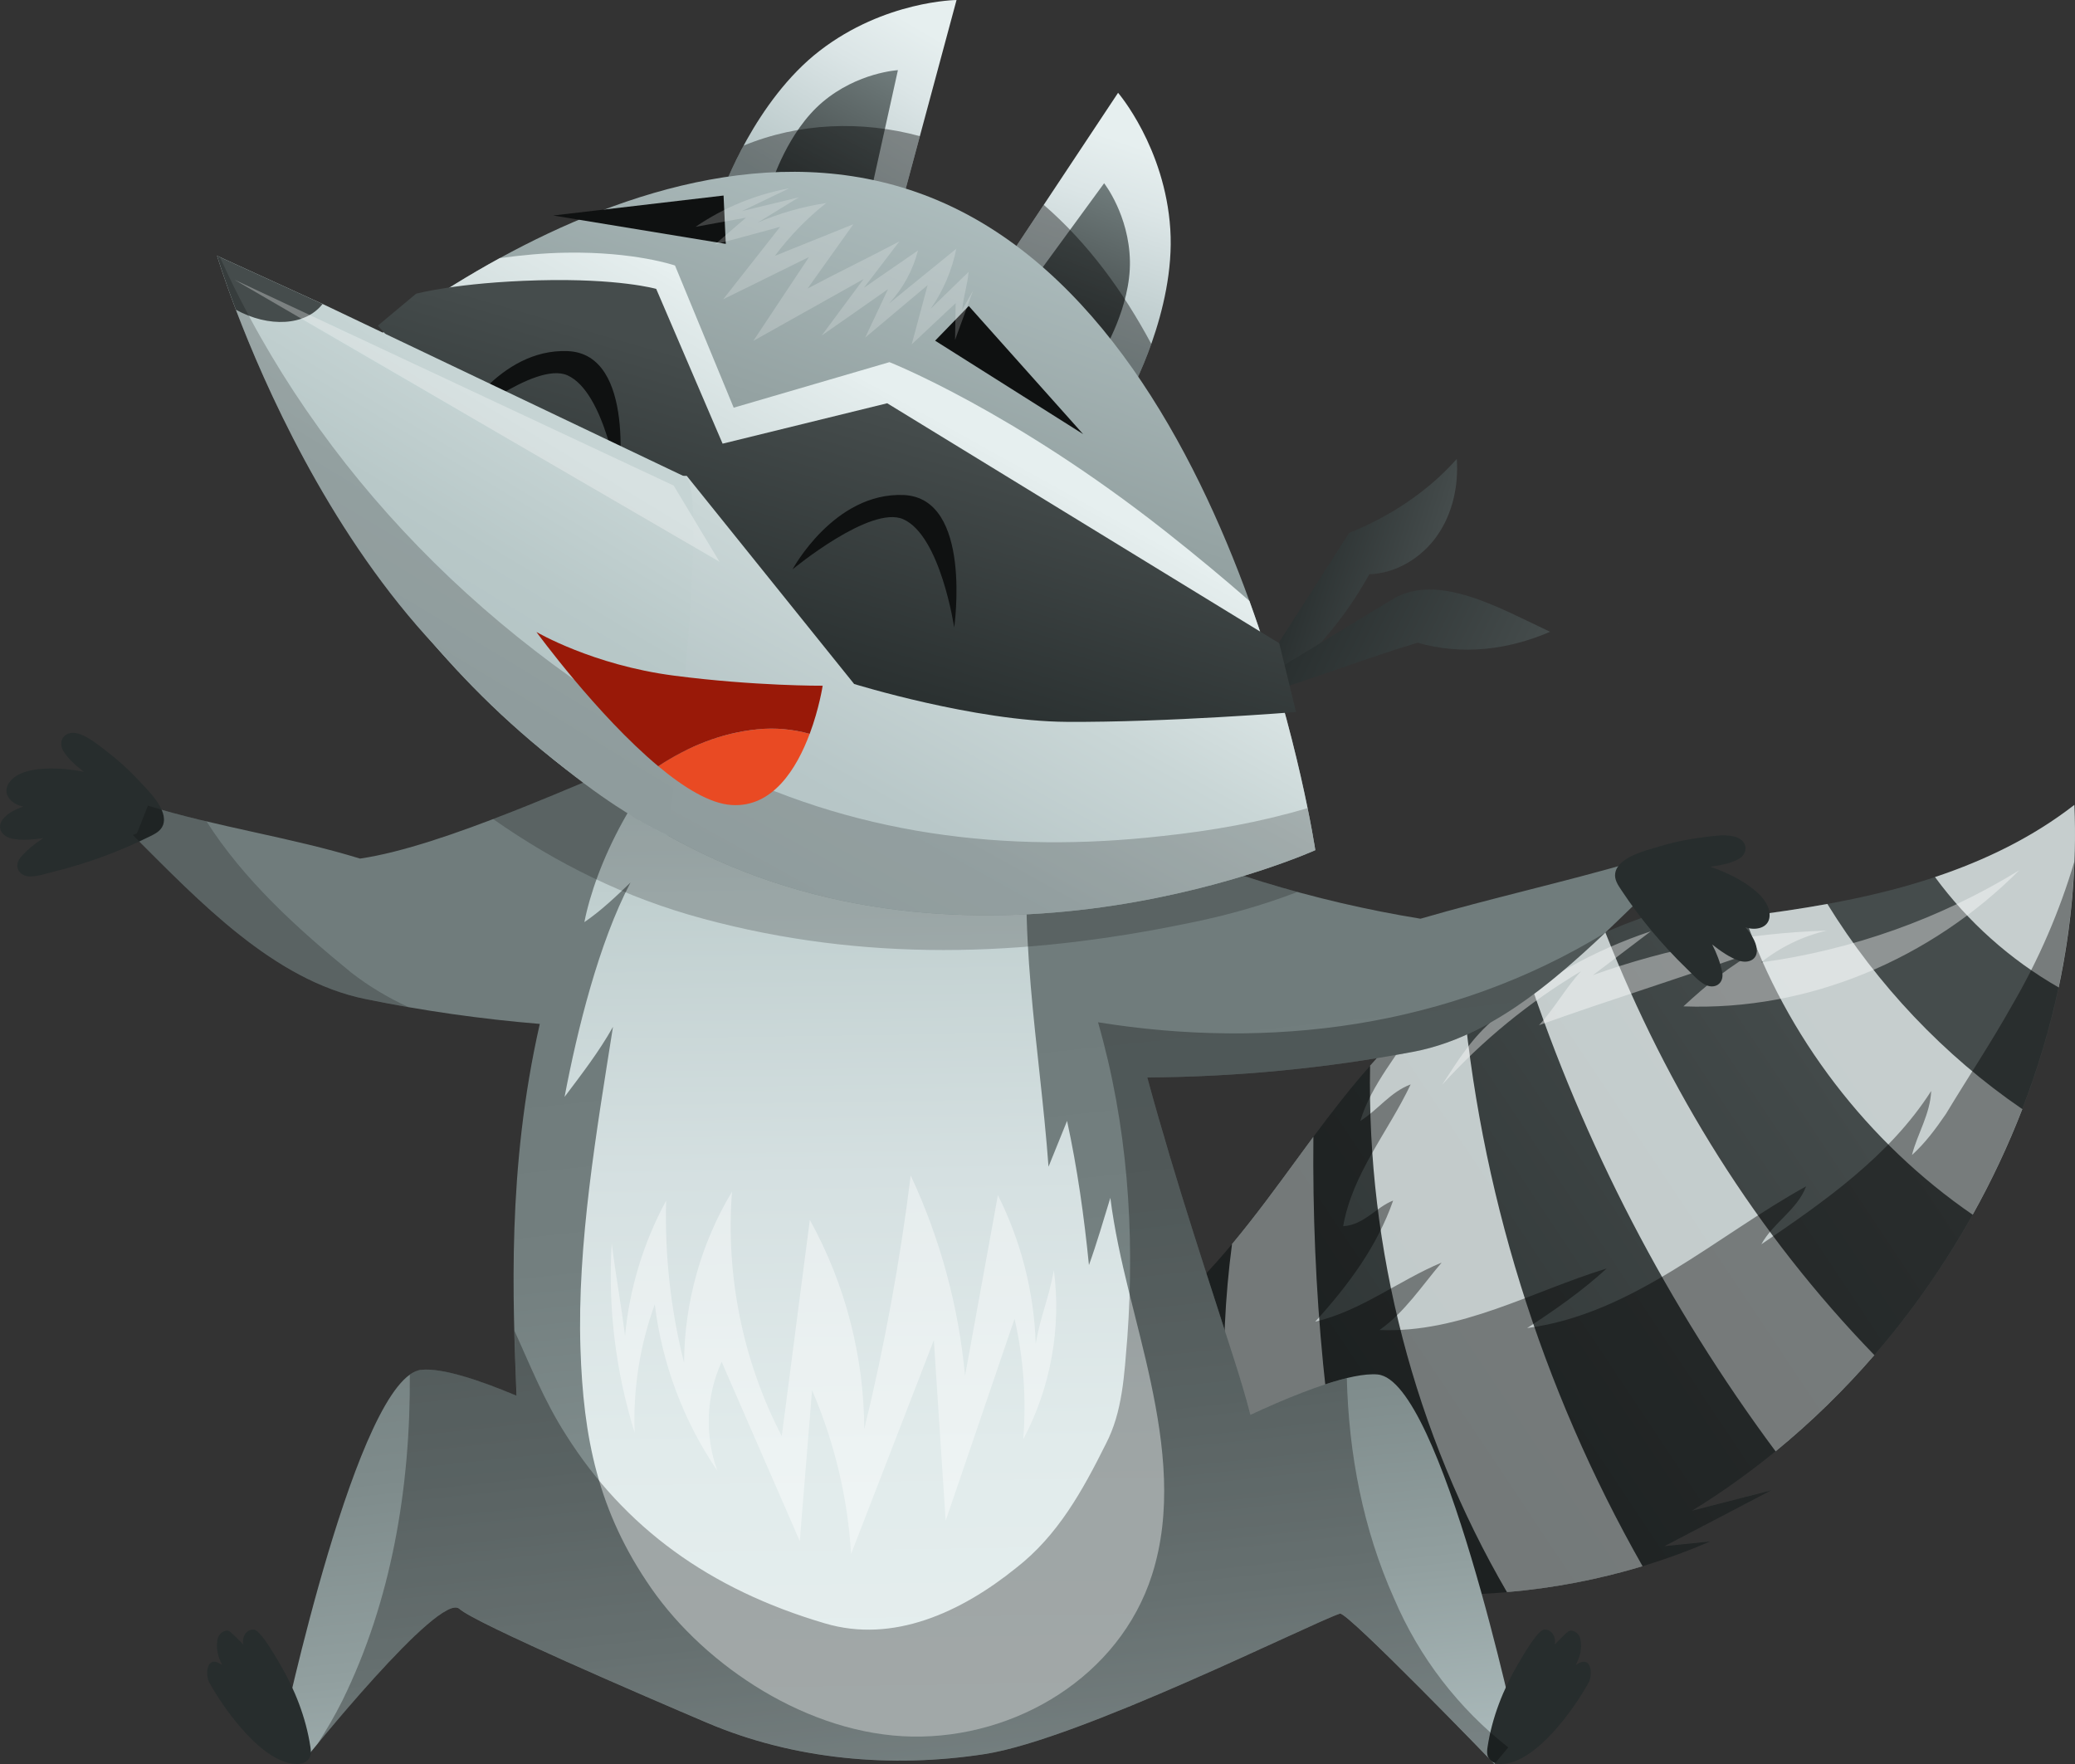 <svg width="180" height="153" viewBox="0 0 180 153" fill="none" xmlns="http://www.w3.org/2000/svg">
<rect x="0" y="0" width="180" height="153" fill="#333333" stroke="none"/>
<g clip-path="url(#clip0_3_172672)">
<path d="M92.873 119.642C91.765 121.848 90.78 124.134 89.672 126.342C106.047 138.993 129.381 141.912 148.358 133.689C147.04 133.826 145.721 133.961 144.403 134.099C147.496 132.483 150.586 130.869 153.679 129.253C151.385 129.842 149.09 130.434 146.795 131.023C167.348 118.432 180.977 93.924 179.948 69.811C175.288 73.437 169.711 75.734 163.999 77.21C158.288 78.687 152.405 79.376 146.546 80.063C147.691 79.236 148.909 78.249 150.054 77.422C141.809 79.18 133.954 82.76 127.211 87.831C128.531 86.246 129.849 84.661 131.168 83.076C123.262 86.26 117.733 93.389 112.698 100.28C107.666 107.17 102.399 114.42 94.689 118.06C94.13 118.324 93.149 119.088 92.871 119.644L92.873 119.642Z" fill="url(#paint0_linear_3_172672)"/>
<path opacity="0.8" d="M117.899 137.824C114.521 137.393 111.179 136.681 107.921 135.688C106.011 126.577 105.656 117.139 106.874 107.908C108.923 105.45 110.827 102.839 112.7 100.278C113.107 99.719 113.519 99.159 113.933 98.601C113.804 111.737 114.997 125.017 117.899 137.824Z" fill="#E6EFEF"/>
<path opacity="0.8" d="M142.488 135.842C138.659 137.004 134.712 137.749 130.725 138.093C122.721 124.342 118.551 108.355 118.853 92.439C121.247 89.726 123.858 87.256 126.826 85.344C128.264 103.033 133.708 120.419 142.488 135.844V135.842Z" fill="#E6EFEF"/>
<path opacity="0.8" d="M162.594 117.533C159.973 120.561 157.107 123.36 154.026 125.879C144.681 113.299 137.365 99.209 132.449 84.322C134.637 83.02 136.913 81.862 139.254 80.859C144.658 94.565 152.361 106.973 162.594 117.533Z" fill="#E6EFEF"/>
<path opacity="0.8" d="M175.429 96.194C174.213 99.34 172.771 102.404 171.122 105.357C162.035 99.111 154.959 89.915 151.343 79.484C153.744 79.178 156.14 78.837 158.518 78.403C162.829 85.404 168.643 91.562 175.427 96.196L175.429 96.194Z" fill="#E6EFEF"/>
<path opacity="0.8" d="M178.58 85.644C174.394 83.247 170.711 79.963 167.855 76.071C172.193 74.624 176.344 72.614 179.946 69.811C180.173 75.113 179.69 80.436 178.582 85.644H178.58Z" fill="#E6EFEF"/>
<g style="mix-blend-mode:overlay" opacity="0.4">
<path d="M179.957 74.682C178.67 79.036 176.853 83.241 174.558 87.164C172.763 90.384 170.728 93.424 168.801 96.621C167.884 97.956 166.99 99.157 165.858 100.18C166.317 98.355 167.437 96.65 167.525 94.624C163.943 100.246 158.2 104.259 152.792 107.924C153.802 106.063 155.905 104.94 156.674 102.899C148.84 107.218 141.659 113.97 132.474 115.19C134.933 113.587 137.261 111.96 139.372 110.023C132.906 112 126.683 115.654 119.67 115.357C121.842 113.838 123.343 111.519 125.057 109.511C121.389 111.036 118.059 113.707 114.091 114.634C116.963 111.471 119.464 108.105 120.85 104.132C119.393 104.688 118.298 106.263 116.514 106.354C117.335 101.735 120.412 98.199 122.37 94.057C120.626 94.699 119.53 96.273 118.001 97.227C118.982 93.999 121.343 91.425 123.091 88.468C122.883 88.555 122.675 88.645 122.47 88.734C121.202 89.892 120 91.14 118.849 92.443C117.111 94.409 115.49 96.504 113.927 98.607C113.511 99.165 113.101 99.726 112.694 100.284C110.823 102.845 108.919 105.457 106.868 107.914C103.407 112.064 99.526 115.777 94.683 118.064C94.124 118.328 93.143 119.093 92.867 119.646C91.759 121.854 90.773 124.14 89.665 126.346C95.118 130.559 101.341 133.691 107.915 135.692C111.172 136.685 114.515 137.397 117.893 137.828C122.145 138.372 126.454 138.466 130.719 138.097C134.706 137.753 138.653 137.008 142.482 135.846C144.475 135.242 146.438 134.524 148.352 133.695C147.034 133.832 145.714 133.968 144.396 134.103C147.489 132.487 150.58 130.873 153.671 129.257C151.376 129.846 149.081 130.438 146.787 131.027C149.306 129.484 151.721 127.762 154.018 125.883C157.098 123.364 159.967 120.565 162.586 117.537C165.828 113.791 168.695 109.696 171.114 105.361C172.763 102.41 174.205 99.345 175.421 96.198C176.751 92.764 177.811 89.232 178.574 85.648C179.343 82.033 179.811 78.366 179.95 74.686L179.957 74.682Z" fill="black"/>
</g>
<g style="mix-blend-mode:overlay" opacity="0.4">
<path d="M129.74 88.287C133.706 84.969 138.3 82.408 143.203 80.775C141.532 82.041 139.861 83.31 138.19 84.576C144.687 82.233 151.557 80.925 158.46 80.717C156.39 81.2 154.432 82.148 152.769 83.474C160.682 82.4 168.364 79.657 175.172 75.475C167.495 83.183 156.893 87.7 146.032 87.287C148.007 85.459 150.148 83.678 152.53 82.429C146.254 84.686 139.778 86.662 133.502 88.92C134.824 87.5 135.83 85.661 137.152 84.24C132.675 86.898 128.597 90.232 125.097 94.091C126.57 91.833 127.674 90.013 129.74 88.285V88.287Z" fill="white"/>
</g>
<path d="M30.933 30.172C30.933 30.172 30.933 30.163 30.933 30.161C30.927 30.161 30.927 30.167 30.933 30.172Z" fill="url(#paint1_linear_3_172672)"/>
<path d="M140.33 54.109C140.33 54.109 140.328 54.116 140.326 54.12C140.334 54.118 140.337 54.114 140.33 54.109Z" fill="url(#paint2_linear_3_172672)"/>
<path d="M119.522 119.215C117.252 119.011 112.856 120.681 108.47 122.716C108.029 121.013 107.539 119.424 107.092 118.018C105.094 111.731 101.979 102.524 99.524 93.453C107.252 93.403 114.976 92.662 122.573 91.231C130.571 89.726 137.104 82.981 142.96 77.318C142.902 77.312 142.592 77.131 142.615 77.181C142.309 76.373 142.002 75.563 141.696 74.755C135.664 76.51 129.256 77.929 123.224 79.684C113.999 78.185 104.795 75.398 96.325 71.396L96.321 71.406L96.067 69.999C96.011 69.999 95.953 70.003 95.895 70.005C95.899 69.959 95.903 69.913 95.907 69.867C86.959 59.832 73.766 59.28 61.38 58.095C60.869 58.757 60.374 59.42 59.892 60.082L60.096 60.215L57.491 65.03C50.345 67.837 38.574 73.391 31.232 74.47C25.227 72.623 18.832 71.729 12.827 69.882C12.509 70.686 12.189 71.49 11.871 72.293C11.893 72.246 11.58 72.421 11.523 72.427C17.291 78.178 23.723 85.021 31.696 86.65C36.691 87.67 41.746 88.389 46.826 88.809C43.955 101.423 44.496 112.799 44.806 121.054C41.442 119.638 38.358 118.647 36.578 118.807C31.064 119.303 24.485 150.223 24.485 150.223L26.456 152.587C26.456 152.587 38.133 137.991 39.856 139.546C41.266 140.819 56.013 147.158 61.326 149.419C68.877 152.635 77.346 153.38 85.419 152.139C93.627 150.877 113.677 140.811 116.236 139.957C116.851 139.751 129.636 152.997 129.636 152.997L131.607 150.633C131.607 150.633 125.03 119.713 119.513 119.217L119.522 119.215Z" fill="url(#paint3_linear_3_172672)"/>
<path d="M61.299 62.191C55.117 67.429 51.648 75.136 50.692 79.982C52.174 78.966 53.398 77.787 54.693 76.548C51.947 81.766 50.079 89.32 48.975 95.138C50.463 93.158 51.964 91.223 53.174 89.064C51.763 98.035 50.054 107.91 50.353 116.981C50.605 124.603 51.819 131.04 56.514 137.783C61.21 144.526 70.137 150.463 79.116 150.621C88.096 150.779 97.113 145.425 99.933 136.596C101.679 131.129 100.987 125.357 99.836 119.926C98.684 114.494 97.015 109.374 96.319 103.895C95.712 105.867 95.157 107.799 94.463 109.726C94.043 105.504 93.461 101.367 92.565 97.221C92.031 98.547 91.49 99.869 90.956 101.194C90.187 90.721 88.09 80.323 89.522 69.817C80.177 67.027 70.746 64.593 61.295 62.191H61.299Z" fill="url(#paint4_linear_3_172672)"/>
<path d="M2.638 76.021C1.615 76.019 1.131 75.094 1.827 74.311C2.382 73.686 3.049 73.151 3.758 72.695C2.852 72.824 1.86 72.916 1.021 72.733C0.241 72.564 -0.32 71.868 0.206 71.117C0.597 70.557 1.316 70.211 2.02 69.959C1.977 69.948 1.933 69.94 1.889 69.93C0.958 69.694 0.139 68.847 0.794 67.885C1.44 66.941 2.868 66.723 3.914 66.669C5.041 66.61 6.175 66.725 7.281 66.946C6.627 66.435 5.939 65.852 5.514 65.167C5.049 64.413 5.423 63.601 6.281 63.566C7.048 63.535 7.978 64.197 8.557 64.63C9.761 65.529 10.931 66.502 11.95 67.604C12.76 68.476 14.642 70.215 14.143 71.562C13.941 72.108 13.384 72.356 12.9 72.595C12.241 72.92 11.571 73.228 10.894 73.518C9.572 74.082 8.221 74.578 6.847 75.001C6.099 75.232 5.344 75.44 4.585 75.625C3.966 75.777 3.278 76.021 2.636 76.019L2.638 76.021Z" fill="#272D2D"/>
<path d="M147.834 85.363C148.722 85.875 149.601 85.319 149.391 84.29C149.225 83.472 148.915 82.672 148.529 81.921C149.248 82.489 150.06 83.066 150.879 83.331C151.638 83.576 152.472 83.255 152.395 82.341C152.337 81.66 151.888 81 151.405 80.427C151.449 80.44 151.491 80.455 151.534 80.469C152.457 80.734 153.592 80.413 153.505 79.251C153.417 78.11 152.293 77.202 151.416 76.629C150.47 76.013 149.431 75.54 148.364 75.178C149.185 75.063 150.073 74.907 150.784 74.528C151.563 74.109 151.646 73.218 150.921 72.758C150.273 72.346 149.138 72.452 148.42 72.535C146.93 72.708 145.429 72.962 143.995 73.403C142.858 73.751 140.36 74.309 140.117 75.725C140.017 76.298 140.376 76.794 140.674 77.243C141.081 77.856 141.505 78.46 141.946 79.051C142.806 80.205 143.727 81.311 144.704 82.366C145.236 82.941 145.783 83.501 146.346 84.045C146.805 84.488 147.279 85.044 147.836 85.365L147.834 85.363Z" fill="#272D2D"/>
<path d="M26.936 152.233C26.988 152.004 26.963 151.758 26.928 151.523C26.544 148.978 25.569 146.51 24.288 144.334C23.696 143.326 22.538 141.331 21.983 141.339C21.064 141.352 20.971 142.506 21.145 142.674C20.915 142.447 20.179 141.685 19.921 141.502C19.597 141.273 18.976 141.633 18.874 142.168C18.703 143.066 18.942 143.749 19.264 144.382C19.25 144.382 19.233 144.39 19.223 144.382C17.874 143.47 17.807 145.288 18.142 145.902C19.391 148.191 22.835 153.091 25.855 152.997C26.269 152.984 26.706 152.785 26.878 152.406C26.903 152.349 26.924 152.291 26.936 152.231V152.233Z" fill="#272D2D"/>
<path d="M129.034 152.233C128.982 152.004 129.007 151.758 129.042 151.523C129.426 148.978 130.401 146.51 131.682 144.334C132.274 143.326 133.432 141.331 133.987 141.339C134.906 141.352 134.999 142.506 134.825 142.674C135.055 142.447 135.791 141.685 136.049 141.502C136.373 141.273 136.995 141.633 137.096 142.168C137.267 143.066 137.028 143.749 136.706 144.382C136.72 144.382 136.737 144.39 136.747 144.382C138.096 143.47 138.163 145.288 137.828 145.902C136.579 148.191 133.135 153.091 130.114 152.997C129.701 152.984 129.264 152.785 129.092 152.406C129.067 152.349 129.046 152.291 129.034 152.231V152.233Z" fill="#272D2D"/>
<g style="mix-blend-mode:overlay" opacity="0.2">
<path d="M96.325 71.394L96.321 71.404L96.067 69.996C96.011 69.996 95.953 70.001 95.895 70.003C95.899 69.957 95.903 69.911 95.907 69.865C86.959 59.83 73.766 59.278 61.38 58.093C60.869 58.755 60.374 59.418 59.892 60.08L60.096 60.213L57.491 65.028C53.502 66.594 48.073 69.016 42.777 71.04C48.281 74.901 54.307 77.891 60.998 79.686C74.912 83.439 88.692 83.037 103.008 80.088C106.335 79.428 109.522 78.526 112.552 77.362C106.976 75.84 101.511 73.847 96.321 71.394H96.325Z" fill="black"/>
</g>
<g style="mix-blend-mode:overlay" opacity="0.3">
<path d="M120.94 138.664C118.229 132.614 117.001 126.113 116.832 119.528C114.502 120.092 111.484 121.317 108.47 122.716C108.03 121.013 107.539 119.424 107.092 118.018C105.095 111.731 101.979 102.525 99.524 93.453C107.252 93.403 114.976 92.662 122.573 91.231C128.921 90.036 134.347 85.54 139.244 80.904C125.666 89.201 110.048 91.054 95.251 88.666C97.793 97.512 98.462 106.76 97.793 116.011C97.525 119.228 97.392 122.445 95.92 125.259C93.914 129.28 91.773 133.168 88.161 135.981C83.345 139.869 77.458 142.549 71.572 140.806C61.538 137.858 54.178 132.495 49.096 124.453C47.171 121.442 46.003 118.428 44.621 115.417C44.673 117.422 44.748 119.307 44.812 121.05C41.449 119.634 38.364 118.643 36.585 118.803C36.244 118.834 35.897 118.982 35.55 119.232C35.614 128.945 33.979 138.809 29.697 147.508C29.042 148.818 28.314 150.063 27.537 151.267C30.464 147.712 38.462 138.278 39.863 139.542C41.272 140.815 56.02 147.154 61.333 149.415C68.884 152.631 77.352 153.376 85.425 152.135C93.634 150.873 113.683 140.806 116.242 139.953C116.857 139.746 129.643 152.993 129.643 152.993L130.838 151.56C126.533 148.18 123.11 143.755 120.94 138.659V138.664Z" fill="black"/>
</g>
<g style="mix-blend-mode:overlay" opacity="0.2">
<path d="M17.915 71.24C16.203 70.832 14.502 70.394 12.831 69.88C12.513 70.684 12.193 71.487 11.875 72.291C11.898 72.243 11.584 72.418 11.528 72.425C17.296 78.176 23.727 85.019 31.7 86.648C32.941 86.902 34.188 87.135 35.435 87.352C33.698 86.556 32.039 85.569 30.495 84.378C25.733 80.496 21.118 76.275 17.913 71.24H17.915Z" fill="black"/>
</g>
<path d="M86.608 23.697L96.99 8.05C96.99 8.05 101.056 12.768 101.52 19.874C101.981 26.979 97.951 34.249 97.951 34.249L86.608 23.697Z" fill="url(#paint5_linear_3_172672)"/>
<path d="M89.566 24.397L95.779 15.894C95.779 15.894 97.938 18.641 98.017 22.633C98.096 26.625 95.656 30.594 95.656 30.594L89.568 24.395L89.566 24.397Z" fill="url(#paint6_linear_3_172672)"/>
<path d="M78.09 18.141L82.977 0.001C82.977 0.001 76.753 0.053 71.121 4.391C65.486 8.731 62.692 16.561 62.692 16.561L78.09 18.141Z" fill="url(#paint7_linear_3_172672)"/>
<path d="M75.612 16.373L77.891 6.086C77.891 6.086 74.407 6.273 71.36 8.847C68.312 11.421 66.945 15.88 66.945 15.88L75.61 16.373H75.612Z" fill="url(#paint8_linear_3_172672)"/>
<g style="mix-blend-mode:overlay" opacity="0.4">
<path d="M90.543 17.768L86.608 23.697L97.951 34.249C97.951 34.249 98.932 32.477 99.871 29.83C97.441 25.303 94.442 21.15 90.543 17.768Z" fill="black"/>
</g>
<g style="mix-blend-mode:overlay" opacity="0.4">
<path d="M64.502 12.631C63.293 14.874 62.69 16.563 62.69 16.563L78.088 18.143L79.794 11.81C74.76 10.438 69.308 10.642 64.502 12.633V12.631Z" fill="black"/>
</g>
<path d="M108.042 60.253C111.038 55.575 114.035 50.898 117.03 46.221C120.524 44.834 123.879 42.625 126.371 39.805C126.535 42.137 126.005 44.557 124.663 46.469C123.318 48.38 121.119 49.73 118.784 49.809C116.167 54.538 112.459 58.553 107.843 61.356C107.843 60.923 108.044 60.686 108.042 60.255V60.253Z" fill="url(#paint9_linear_3_172672)"/>
<path d="M108.389 59.518C112.523 57.004 116.66 54.49 120.794 51.975C124.735 49.578 130.283 52.852 134.465 54.797C130.78 56.39 126.832 56.84 122.968 55.75C118.555 57.052 114.213 58.799 109.801 60.101C109.331 60.24 108.474 60.001 108.389 59.516V59.518Z" fill="url(#paint10_linear_3_172672)"/>
<path d="M114.095 73.739C114.095 73.739 85.492 86.648 59.753 73.443C34.014 60.238 24.987 35.575 24.987 35.575C24.987 35.575 32.547 28.306 43.353 22.389C54.207 16.446 68.333 11.863 81.356 17.383C95.182 23.243 103.565 38.824 108.381 52.123C112.617 63.814 114.097 73.741 114.097 73.741L114.095 73.739Z" fill="url(#paint11_linear_3_172672)"/>
<path d="M114.095 73.739C114.095 73.739 85.492 86.648 59.753 73.443C34.014 60.238 24.987 35.575 24.987 35.575C24.987 35.575 32.547 28.306 43.353 22.389C45.153 22.142 47.163 21.944 49.146 21.915C55.078 21.819 58.554 23.029 58.554 23.029L63.646 35.361L77.157 31.411C77.157 31.411 87.785 35.594 101.081 46.069C103.835 48.239 106.263 50.267 108.383 52.121C112.619 63.812 114.099 73.739 114.099 73.739H114.095Z" fill="url(#paint12_linear_3_172672)"/>
<path d="M62.678 38.483L76.961 34.976L110.971 55.794L112.43 61.756C112.43 61.756 101.179 62.666 92.538 62.61C84.548 62.56 74.093 59.324 74.093 59.324L59.572 41.273L44.588 41.596L32.779 28.243L36.09 25.478C36.09 25.478 39.674 24.499 46.687 24.314C53.7 24.128 56.924 25.057 56.924 25.057L62.682 38.478L62.678 38.483Z" fill="url(#paint13_linear_3_172672)"/>
<path d="M93.958 37.654L81.119 29.549L84.037 26.54L93.958 37.654Z" fill="#0F1111"/>
<path d="M47.984 18.691L62.96 21.152L62.767 16.96L47.984 18.691Z" fill="#0F1111"/>
<path d="M68.751 49.382C68.751 49.382 72.355 42.695 78.377 42.935C84.4 43.174 82.773 54.426 82.773 54.426C82.773 54.426 81.594 46.477 78.358 45.036C75.525 43.774 68.751 49.382 68.751 49.382Z" fill="#0F1111"/>
<path d="M39.616 36.9C39.616 36.9 43.22 30.213 49.242 30.453C55.265 30.692 53.638 41.944 53.638 41.944C53.638 41.944 52.459 33.995 49.223 32.554C46.39 31.292 39.616 36.9 39.616 36.9Z" fill="#0F1111"/>
<path d="M57.942 72.456C57.942 72.456 49.391 68.987 36.961 55.167C28.331 45.573 22.948 33.406 20.46 26.86C19.364 23.978 18.832 22.187 18.832 22.187L27.984 26.363L59.474 41.375C61.64 42.687 57.944 72.456 57.944 72.456H57.942Z" fill="url(#paint14_linear_3_172672)"/>
<path d="M27.984 26.363C26.51 28.258 23.322 28.439 20.462 26.863C19.366 23.98 18.834 22.189 18.834 22.189L27.986 26.365L27.984 26.363Z" fill="#454C4C"/>
<g style="mix-blend-mode:overlay" opacity="0.2">
<path d="M84.421 25.18C83.898 26.615 83.372 28.047 82.848 29.482C82.867 28.418 82.883 27.354 82.902 26.29C81.63 27.483 80.358 28.676 79.086 29.87C79.547 28.158 80.007 26.446 80.468 24.732C78.664 26.248 76.86 27.762 75.055 29.278C75.714 27.881 76.371 26.482 77.03 25.084C75.112 26.425 73.195 27.764 71.277 29.105C72.489 27.473 73.698 25.84 74.91 24.207C71.724 25.994 68.535 27.779 65.349 29.566C66.96 27.142 68.57 24.715 70.181 22.291C67.7 23.514 65.216 24.736 62.734 25.959C64.38 23.864 66.028 21.769 67.674 19.676C65.785 20.188 63.896 20.701 62.004 21.213C62.908 20.434 63.812 19.657 64.715 18.878C63.258 19.143 61.798 19.407 60.341 19.672C62.775 18.006 65.563 16.86 68.464 16.331C67.045 17.015 65.775 17.627 64.355 18.312C66.001 17.914 67.645 17.514 69.292 17.117C68.107 17.846 66.924 18.574 65.739 19.301C67.631 18.487 69.63 17.918 71.667 17.614C69.994 18.937 68.496 20.48 67.221 22.189C69.489 21.275 71.759 20.363 74.027 19.449C72.703 21.309 71.376 23.168 70.052 25.028C72.64 23.654 75.432 22.31 78.02 20.936C76.995 22.277 75.97 23.616 74.947 24.957C76.51 23.878 78.072 22.8 79.635 21.723C79.196 23.427 78.331 25.017 77.138 26.309C79.078 24.73 81.017 23.154 82.956 21.575C82.586 23.441 81.821 25.23 80.728 26.785C81.825 25.717 82.921 24.649 84.018 23.583C83.948 24.684 83.542 25.782 83.472 26.883C83.794 26.298 84.205 25.544 84.428 25.184L84.421 25.18Z" fill="white"/>
</g>
<g style="mix-blend-mode:overlay" opacity="0.3">
<path d="M20.318 24.253L58.441 42.117L62.416 48.726L20.318 24.253Z" fill="white"/>
</g>
<g style="mix-blend-mode:overlay" opacity="0.2">
<path d="M100.854 72.51C87.279 74.053 73.866 72.445 61.285 65.948C42.526 56.154 27.489 40.907 19.073 22.298L18.834 22.187C18.834 22.187 19.366 23.978 20.462 26.86C22.95 33.406 28.333 45.573 36.963 55.167C37.325 55.571 37.684 55.963 38.04 56.35C40.931 59.655 44.363 63.022 48.395 66.175C53.502 70.317 56.886 71.981 57.734 72.364C58.395 72.731 59.069 73.091 59.753 73.443C85.492 86.648 114.095 73.739 114.095 73.739C114.095 73.739 113.893 72.385 113.426 70.09C109.322 71.317 105.111 72.058 100.854 72.51Z" fill="black"/>
</g>
<path d="M57.101 66.456C59.339 68.324 61.586 69.697 63.449 69.822C67.051 70.065 69.125 66.627 70.237 63.649C68.791 63.258 67.281 63.095 65.708 63.258C62.547 63.564 59.67 64.763 57.099 66.456H57.101Z" fill="#E94A23"/>
<path d="M58.466 58.601C51.418 57.689 46.535 54.815 46.535 54.815C46.535 54.815 51.794 62.029 57.1 66.456C59.672 64.765 62.548 63.566 65.71 63.258C67.283 63.095 68.793 63.258 70.239 63.649C71.066 61.435 71.364 59.476 71.364 59.476C71.364 59.476 65.513 59.515 58.464 58.601H58.466Z" fill="#991908"/>
<g style="mix-blend-mode:overlay" opacity="0.4">
<path d="M91.42 110.173C92.081 115.177 91.137 120.382 88.763 124.832C89.044 121.339 88.788 117.803 88.009 114.388C86.018 120.227 84.024 126.067 82.033 131.904C81.692 126.683 81.349 121.46 81.008 116.24C78.616 122.422 76.223 128.605 73.829 134.788C73.536 129.903 72.384 125.071 70.443 120.579C70.087 124.944 69.734 129.307 69.379 133.672C67.119 128.486 64.86 123.301 62.6 118.116C61.249 121.054 61.114 124.534 62.233 127.57C59.304 123.282 57.425 118.282 56.801 113.126C55.508 116.677 54.91 120.479 55.053 124.257C53.403 118.972 52.727 113.382 53.066 107.853C53.413 110.615 53.873 113.108 54.22 115.869C54.6 111.771 55.822 107.753 57.786 104.138C57.658 108.868 58.181 113.616 59.341 118.201C59.362 112.999 60.817 107.812 63.5 103.359C62.935 110.646 64.448 118.082 67.816 124.567C68.641 118.228 69.424 112.145 70.25 105.806C73.313 111.333 74.955 117.645 74.97 123.97C76.733 116.718 78.082 109.365 79.002 101.958C81.557 107.418 83.16 113.324 83.715 119.33C84.664 114.107 85.614 108.886 86.564 103.664C88.57 107.643 89.699 112.066 89.844 116.523C90.289 114.051 90.975 112.643 91.42 110.171V110.173Z" fill="white"/>
</g>
</g>
<defs>
<linearGradient id="paint0_linear_3_172672" x1="164.071" y1="91.779" x2="97.105" y2="136.436" gradientUnits="userSpaceOnUse">
<stop stop-color="#454C4C"/>
<stop offset="1" stop-color="#272D2D"/>
</linearGradient>
<linearGradient id="paint1_linear_3_172672" x1="30.933" y1="30.172" x2="30.933" y2="30.159" gradientUnits="userSpaceOnUse">
<stop stop-color="#B3C3C4"/>
<stop offset="0.29" stop-color="#94A2A2"/>
<stop offset="0.59" stop-color="#798686"/>
<stop offset="0.77" stop-color="#707C7C"/>
</linearGradient>
<linearGradient id="paint2_linear_3_172672" x1="140.33" y1="54.12" x2="140.328" y2="54.109" gradientUnits="userSpaceOnUse">
<stop stop-color="#B3C3C4"/>
<stop offset="0.29" stop-color="#94A2A2"/>
<stop offset="0.59" stop-color="#798686"/>
<stop offset="0.77" stop-color="#707C7C"/>
</linearGradient>
<linearGradient id="paint3_linear_3_172672" x1="86.371" y1="160.29" x2="77.875" y2="81.064" gradientUnits="userSpaceOnUse">
<stop stop-color="#B3C3C4"/>
<stop offset="0.05" stop-color="#ABBABB"/>
<stop offset="0.26" stop-color="#919F9F"/>
<stop offset="0.47" stop-color="#7E8B8B"/>
<stop offset="0.68" stop-color="#737F7F"/>
<stop offset="0.89" stop-color="#707C7C"/>
</linearGradient>
<linearGradient id="paint4_linear_3_172672" x1="74.298" y1="64.955" x2="75.525" y2="149.157" gradientUnits="userSpaceOnUse">
<stop stop-color="#B3C3C4"/>
<stop offset="0.15" stop-color="#C0CFCF"/>
<stop offset="0.44" stop-color="#D5E0E1"/>
<stop offset="0.72" stop-color="#E1EBEB"/>
<stop offset="1" stop-color="#E6EFEF"/>
</linearGradient>
<linearGradient id="paint5_linear_3_172672" x1="92.311" y1="29.372" x2="99.293" y2="8.378" gradientUnits="userSpaceOnUse">
<stop stop-color="#B3C3C4"/>
<stop offset="0.15" stop-color="#BFCDCE"/>
<stop offset="0.57" stop-color="#DBE5E6"/>
<stop offset="0.81" stop-color="#E6EFEF"/>
</linearGradient>
<linearGradient id="paint6_linear_3_172672" x1="92.699" y1="27.851" x2="97.142" y2="16.266" gradientUnits="userSpaceOnUse">
<stop stop-color="#454C4C"/>
<stop offset="0.17" stop-color="#4C5454"/>
<stop offset="1" stop-color="#707C7C"/>
</linearGradient>
<linearGradient id="paint7_linear_3_172672" x1="70.127" y1="17.446" x2="81.323" y2="-1.63" gradientUnits="userSpaceOnUse">
<stop stop-color="#B3C3C4"/>
<stop offset="0.15" stop-color="#BFCDCE"/>
<stop offset="0.57" stop-color="#DBE5E6"/>
<stop offset="0.81" stop-color="#E6EFEF"/>
</linearGradient>
<linearGradient id="paint8_linear_3_172672" x1="71.177" y1="16.42" x2="76.966" y2="5.448" gradientUnits="userSpaceOnUse">
<stop stop-color="#454C4C"/>
<stop offset="0.17" stop-color="#4C5454"/>
<stop offset="1" stop-color="#707C7C"/>
</linearGradient>
<linearGradient id="paint9_linear_3_172672" x1="111.603" y1="48.836" x2="123.208" y2="52.473" gradientUnits="userSpaceOnUse">
<stop stop-color="#272D2D"/>
<stop offset="1" stop-color="#454C4C"/>
</linearGradient>
<linearGradient id="paint10_linear_3_172672" x1="111.813" y1="52.544" x2="130.962" y2="61.94" gradientUnits="userSpaceOnUse">
<stop stop-color="#272D2D"/>
<stop offset="1" stop-color="#454C4C"/>
</linearGradient>
<linearGradient id="paint11_linear_3_172672" x1="84.521" y1="11.941" x2="52.764" y2="101.746" gradientUnits="userSpaceOnUse">
<stop stop-color="#B3C3C4"/>
<stop offset="0.29" stop-color="#94A2A2"/>
<stop offset="0.59" stop-color="#798686"/>
<stop offset="0.77" stop-color="#707C7C"/>
</linearGradient>
<linearGradient id="paint12_linear_3_172672" x1="59.584" y1="72.546" x2="80.042" y2="35.611" gradientUnits="userSpaceOnUse">
<stop stop-color="#B3C3C4"/>
<stop offset="0.26" stop-color="#B8C7C8"/>
<stop offset="0.6" stop-color="#C9D6D6"/>
<stop offset="0.98" stop-color="#E4EDED"/>
<stop offset="1" stop-color="#E6EFEF"/>
</linearGradient>
<linearGradient id="paint13_linear_3_172672" x1="75.331" y1="35.359" x2="68.031" y2="60.471" gradientUnits="userSpaceOnUse">
<stop stop-color="#454C4C"/>
<stop offset="1" stop-color="#272D2D"/>
</linearGradient>
<linearGradient id="paint14_linear_3_172672" x1="33.844" y1="54.73" x2="44.935" y2="36.364" gradientUnits="userSpaceOnUse">
<stop stop-color="#B3C3C4"/>
<stop offset="0.48" stop-color="#B8C8C8"/>
<stop offset="1" stop-color="#C6D4D4"/>
</linearGradient>
<clipPath id="clip0_3_172672">
<rect width="180" height="153" fill="white"/>
</clipPath>
</defs>
</svg>
